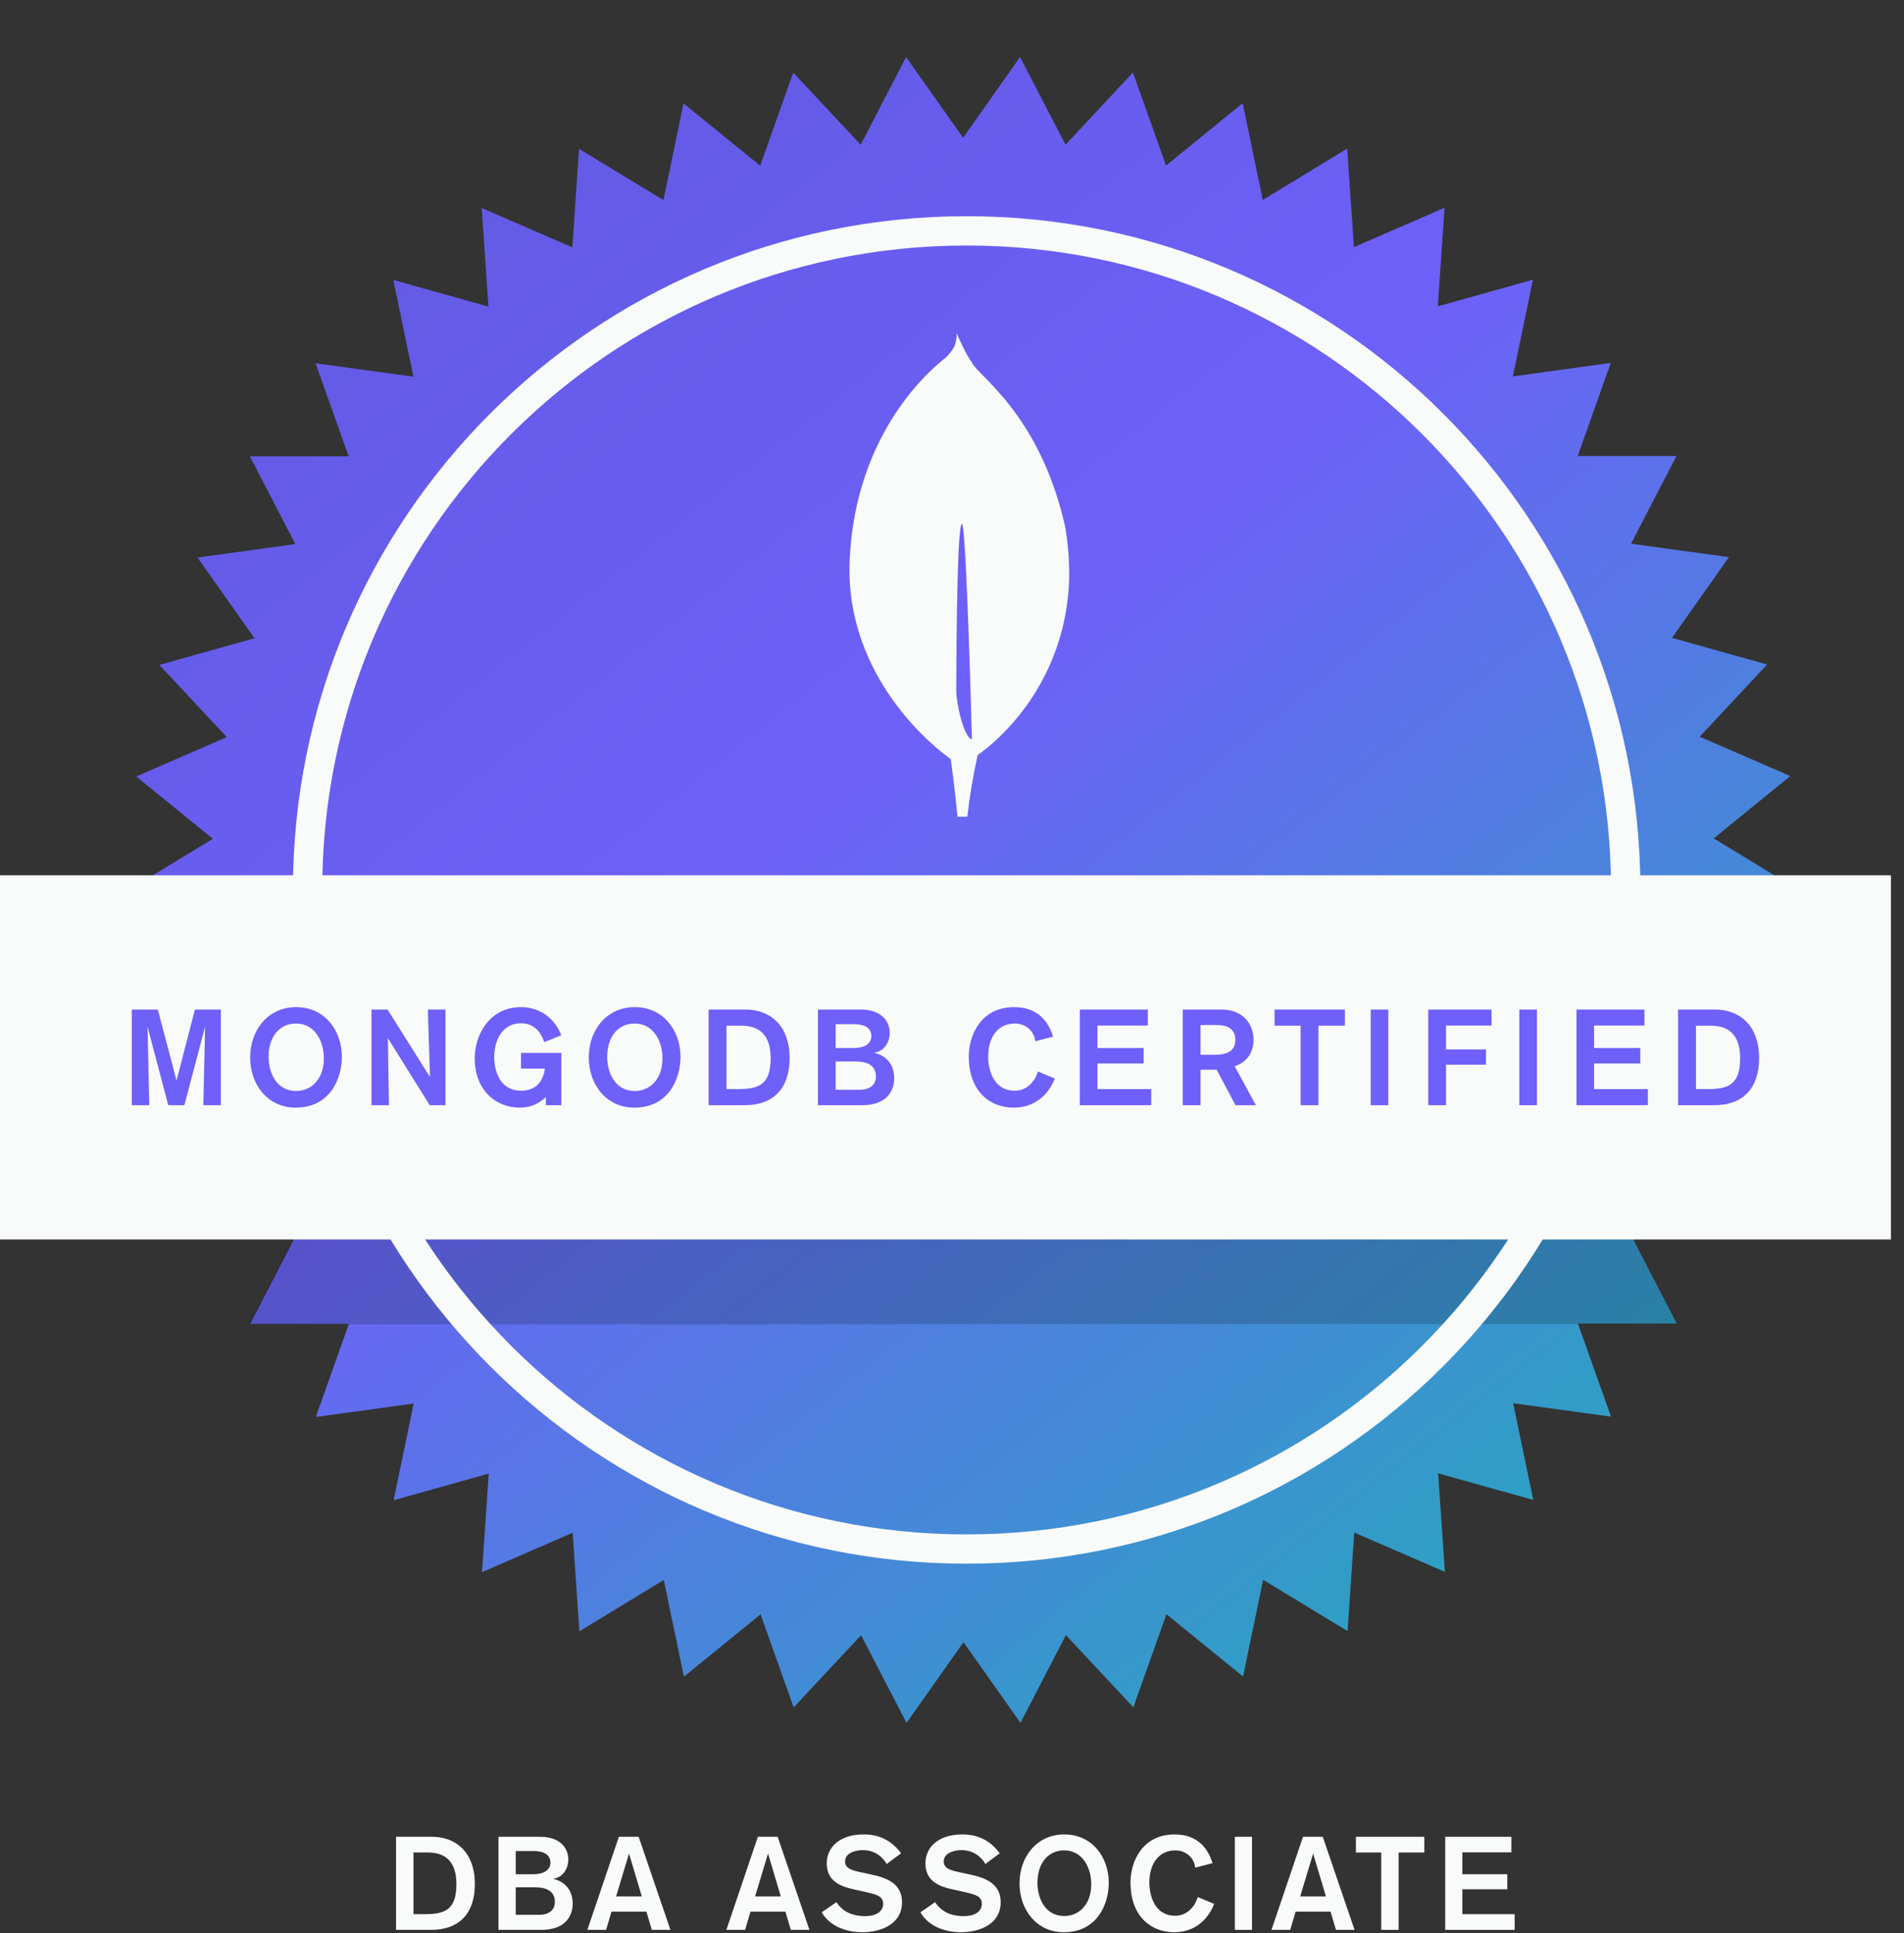 <svg xmlns="http://www.w3.org/2000/svg" width="130" height="132" fill="none" viewBox="0 0 130 132"><rect x="0" y="0" width="130" height="132" fill="#333333" stroke="none"/><path fill="url(#paint0_linear)" d="M61.866 3.896L65.757 9.405L69.646 3.894L72.751 9.881L77.353 4.951L79.614 11.306L84.845 7.048L86.219 13.651L91.981 10.145L92.444 16.874L98.629 14.186L98.171 20.915L104.665 19.094L103.295 25.698L109.977 24.778L107.72 31.134L114.465 31.133L111.364 37.122L118.046 38.039L114.158 43.551L120.653 45.369L116.051 50.3L122.238 52.985L117.007 57.243L122.771 60.747L117.009 64.253L122.242 68.508L116.056 71.197L120.661 76.126L114.167 77.947L118.058 83.457L111.376 84.377L114.48 90.365L107.736 90.367L109.996 96.722L103.313 95.806L104.687 102.409L98.192 100.591L98.654 107.32L92.466 104.635L92.008 111.364L86.244 107.862L84.873 114.466L79.64 110.211L77.382 116.566L72.777 111.638L69.675 117.628L65.784 112.119L61.896 117.63L58.791 111.642L54.188 116.572L51.928 110.218L46.697 114.476L45.322 107.872L39.56 111.378L39.098 104.649L32.912 107.338L33.37 100.608L26.876 102.429L28.246 95.825L21.565 96.745L23.821 90.389L17.077 90.391L20.178 84.401L13.496 83.484L17.384 77.973L10.889 76.154L15.491 71.224L9.304 68.538L14.534 64.28L8.771 60.777L14.533 57.27L9.3 53.015L15.485 50.326L10.88 45.398L17.375 43.576L13.484 38.066L20.166 37.146L17.061 31.158L23.806 31.156L21.546 24.801L28.228 25.718L26.854 19.114L33.35 20.932L32.888 14.203L39.075 16.888L39.534 10.159L45.298 13.662L46.669 7.058L51.902 11.313L54.159 4.957L58.764 9.885L61.866 3.896Z"/><path fill="#061621" d="M114.48 90.388L111.373 84.4L20.082 84.43L16.977 90.42L23.729 90.418L107.728 90.39L114.48 90.388Z" opacity=".2"/><path fill="#F9FBFA" fill-rule="evenodd" d="M112 60.762C112 86.167 91.405 106.762 66 106.762C40.595 106.762 20 86.167 20 60.762C20 35.357 40.595 14.762 66 14.762C91.405 14.762 112 35.357 112 60.762ZM66 104.762C90.3 104.762 110 85.062 110 60.762C110 36.461 90.3 16.762 66 16.762C41.7 16.762 22 36.461 22 60.762C22 85.062 41.7 104.762 66 104.762Z" clip-rule="evenodd"/><path fill="#F9FBFA" d="M27.041 125.408V131.762H29.444C31.316 131.762 32.422 130.673 32.422 128.639C32.422 126.362 31.018 125.408 29.515 125.408H27.041ZM28.229 126.479H29.209C30.389 126.479 31.163 127.073 31.163 128.639C31.163 130.43 30.343 130.691 28.966 130.691H28.229V126.479Z"/><path fill="#F9FBFA" d="M34.034 125.408V131.762H36.959C38.597 131.762 39.101 130.826 39.101 129.962C39.101 128.864 38.336 128.387 37.751 128.279C38.516 128.171 38.804 127.487 38.804 126.965C38.804 126.146 38.21 125.408 36.878 125.408H34.034ZM35.213 126.38H36.446C36.923 126.38 37.58 126.515 37.58 127.163C37.58 127.793 36.941 127.964 36.41 127.964H35.213V126.38ZM35.213 128.855H36.536C37.031 128.855 37.886 128.963 37.886 129.854C37.886 130.322 37.589 130.736 36.779 130.736H35.213V128.855Z"/><path fill="#F9FBFA" d="M45.774 131.762L43.605 125.408H42.255L40.104 131.762H41.382L41.751 130.52H44.136L44.505 131.762H45.774ZM43.821 129.476H42.066L42.948 126.551L43.821 129.476Z"/><path fill="#F9FBFA" d="M55.265 131.762L53.096 125.408H51.746L49.595 131.762H50.873L51.242 130.52H53.627L53.996 131.762H55.265ZM53.312 129.476H51.557L52.439 126.551L53.312 129.476Z"/><path fill="#F9FBFA" d="M61.524 126.533C60.642 125.336 59.526 125.246 58.959 125.246C57.357 125.246 56.448 126.101 56.448 127.226C56.448 128.468 57.456 128.81 58.266 128.99L59.076 129.17C59.877 129.35 60.3 129.467 60.3 129.989C60.3 130.538 59.769 130.826 59.076 130.826C57.906 130.826 57.384 130.286 57.105 129.872L56.106 130.565C56.673 131.546 57.825 131.924 58.887 131.924C60.021 131.924 61.587 131.447 61.587 129.872C61.587 128.594 60.525 128.207 59.526 127.991L58.86 127.847C58.185 127.703 57.699 127.586 57.699 127.091C57.699 126.416 58.617 126.317 58.887 126.317C59.886 126.317 60.345 126.938 60.543 127.262L61.524 126.533Z"/><path fill="#F9FBFA" d="M68.261 126.533C67.379 125.336 66.263 125.246 65.696 125.246C64.094 125.246 63.185 126.101 63.185 127.226C63.185 128.468 64.193 128.81 65.003 128.99L65.813 129.17C66.614 129.35 67.037 129.467 67.037 129.989C67.037 130.538 66.506 130.826 65.813 130.826C64.643 130.826 64.121 130.286 63.842 129.872L62.843 130.565C63.41 131.546 64.562 131.924 65.624 131.924C66.758 131.924 68.324 131.447 68.324 129.872C68.324 128.594 67.262 128.207 66.263 127.991L65.597 127.847C64.922 127.703 64.436 127.586 64.436 127.091C64.436 126.416 65.354 126.317 65.624 126.317C66.623 126.317 67.082 126.938 67.28 127.262L68.261 126.533Z"/><path fill="#F9FBFA" d="M69.611 128.594C69.611 130.376 70.763 131.924 72.635 131.924C74.921 131.924 75.704 129.989 75.704 128.549C75.704 126.83 74.597 125.246 72.662 125.246C70.826 125.246 69.611 126.731 69.611 128.594ZM70.835 128.549C70.835 127.154 71.609 126.335 72.653 126.335C73.913 126.335 74.507 127.514 74.507 128.648C74.507 130.088 73.616 130.817 72.671 130.817C71.312 130.817 70.835 129.539 70.835 128.549Z"/><path fill="#F9FBFA" d="M81.778 129.521C81.589 130.169 81.058 130.799 80.239 130.799C78.826 130.799 78.475 129.404 78.475 128.54C78.475 127.127 79.213 126.335 80.248 126.335C80.95 126.335 81.535 126.821 81.607 127.514L82.786 127.208C82.516 126.299 81.841 125.246 80.203 125.246C77.989 125.246 77.188 127.109 77.188 128.522C77.188 130.898 78.655 131.924 80.158 131.924C81.985 131.924 82.696 130.529 82.903 129.989L81.778 129.521Z"/><path fill="#F9FBFA" d="M85.482 131.762V125.408H84.312V131.762H85.482Z"/><path fill="#F9FBFA" d="M92.484 131.762L90.314 125.408H88.965L86.814 131.762H88.091L88.46 130.52H90.846L91.215 131.762H92.484ZM90.531 129.476H88.775L89.657 126.551L90.531 129.476Z"/><path fill="#F9FBFA" d="M97.249 126.479V125.408H92.578V126.479H94.306V131.762H95.494V126.479H97.249Z"/><path fill="#F9FBFA" d="M103.418 131.762V130.691H99.845V128.99H102.914V127.964H99.845V126.47H103.193V125.408H98.675V131.762H103.418Z"/><path fill="#F9FBFA" d="M72.714 35.9C70.955 28.231 66.801 25.709 66.354 24.746C65.863 24.064 65.369 22.853 65.369 22.853C65.36 22.834 65.347 22.797 65.332 22.762C65.282 23.44 65.255 23.704 64.605 24.39C63.598 25.173 58.432 29.456 58.017 38.17C57.626 46.294 63.957 51.137 64.819 51.755L64.916 51.822C64.916 51.862 65.188 53.76 65.377 55.762H66.047C66.205 54.345 66.442 52.937 66.755 51.545L66.807 51.511C67.189 51.239 67.554 50.944 67.9 50.627L67.939 50.592C71.216 47.596 73.054 43.367 72.999 38.955C72.989 37.931 72.893 36.909 72.714 35.9ZM65.293 47.167C65.293 47.167 65.293 35.771 65.679 35.771C65.976 35.771 66.361 50.472 66.361 50.472C65.827 50.41 65.293 48.054 65.293 47.167Z"/><rect width="129.107" height="24.863" fill="#F9FBFA" transform="translate(0 59.762)"/><path fill="#6E60F9" d="M15.077 75.459V68.928H13.31L12.053 73.775L10.776 68.928H9V75.459H10.193C10.193 75.246 10.073 70.094 10.073 70.094L11.488 75.459H12.589L14.004 70.094C14.004 70.094 13.884 75.302 13.884 75.459H15.077Z"/><path fill="#6E60F9" d="M17.08 72.203C17.08 74.034 18.264 75.625 20.188 75.625C22.538 75.625 23.342 73.637 23.342 72.157C23.342 70.39 22.205 68.762 20.216 68.762C18.329 68.762 17.08 70.288 17.08 72.203ZM18.338 72.157C18.338 70.723 19.134 69.881 20.207 69.881C21.502 69.881 22.112 71.093 22.112 72.258C22.112 73.738 21.196 74.488 20.225 74.488C18.828 74.488 18.338 73.174 18.338 72.157Z"/><path fill="#6E60F9" d="M30.414 75.459V68.928H29.211C29.221 69.076 29.359 73.535 29.359 73.535L26.464 68.928H25.363V75.459H26.557C26.557 75.339 26.483 70.88 26.483 70.88L29.341 75.459H30.414Z"/><path fill="#6E60F9" d="M38.323 75.459V71.888H35.575V72.961H37.203C37.074 73.979 36.445 74.469 35.594 74.469C33.809 74.469 33.744 72.499 33.744 72.221C33.744 70.778 34.465 69.863 35.566 69.863C36.704 69.863 37.046 70.834 37.157 71.148L38.323 70.686C37.934 69.65 36.972 68.762 35.575 68.762C33.365 68.762 32.412 70.723 32.412 72.258C32.412 74.478 33.91 75.625 35.474 75.625C36.204 75.625 36.741 75.394 37.268 74.904V75.459H38.323Z"/><path fill="#6E60F9" d="M40.2 72.203C40.2 74.034 41.384 75.625 43.308 75.625C45.658 75.625 46.463 73.637 46.463 72.157C46.463 70.39 45.325 68.762 43.336 68.762C41.449 68.762 40.2 70.288 40.2 72.203ZM41.458 72.157C41.458 70.723 42.254 69.881 43.327 69.881C44.622 69.881 45.232 71.093 45.232 72.258C45.232 73.738 44.317 74.488 43.345 74.488C41.949 74.488 41.458 73.174 41.458 72.157Z"/><path fill="#6E60F9" d="M48.382 68.928V75.459H50.852C52.776 75.459 53.913 74.34 53.913 72.249C53.913 69.909 52.47 68.928 50.926 68.928H48.382ZM49.603 70.029H50.611C51.823 70.029 52.618 70.64 52.618 72.249C52.618 74.09 51.777 74.358 50.361 74.358H49.603V70.029Z"/><path fill="#6E60F9" d="M55.847 68.928V75.459H58.853C60.536 75.459 61.054 74.497 61.054 73.609C61.054 72.48 60.268 71.99 59.667 71.879C60.453 71.768 60.749 71.065 60.749 70.529C60.749 69.687 60.139 68.928 58.77 68.928H55.847ZM57.058 69.927H58.326C58.816 69.927 59.491 70.066 59.491 70.732C59.491 71.38 58.834 71.555 58.289 71.555H57.058V69.927ZM57.058 72.471H58.418C58.927 72.471 59.806 72.582 59.806 73.498C59.806 73.979 59.5 74.404 58.668 74.404H57.058V72.471Z"/><path fill="#6E60F9" d="M70.865 73.156C70.67 73.822 70.125 74.469 69.283 74.469C67.831 74.469 67.47 73.035 67.47 72.147C67.47 70.695 68.228 69.881 69.292 69.881C70.014 69.881 70.615 70.381 70.689 71.093L71.901 70.778C71.623 69.844 70.929 68.762 69.246 68.762C66.97 68.762 66.147 70.677 66.147 72.129C66.147 74.571 67.655 75.625 69.2 75.625C71.077 75.625 71.808 74.192 72.021 73.637L70.865 73.156Z"/><path fill="#6E60F9" d="M78.602 75.459V74.358H74.93V72.61H78.084V71.555H74.93V70.02H78.371V68.928H73.727V75.459H78.602Z"/><path fill="#6E60F9" d="M80.757 68.928V75.459H81.969V73.035H83.07L84.356 75.459H85.752L84.3 72.795C85.336 72.453 85.586 71.629 85.586 71C85.586 69.77 84.716 68.928 83.43 68.928H80.757ZM81.969 69.983H83.079C83.865 69.983 84.346 70.288 84.346 70.991C84.346 71.759 83.791 72.018 82.912 72.018H81.969V69.983Z"/><path fill="#6E60F9" d="M91.825 70.029V68.928H87.024V70.029H88.8V75.459H90.021V70.029H91.825Z"/><path fill="#6E60F9" d="M94.79 75.459V68.928H93.587V75.459H94.79Z"/><path fill="#6E60F9" d="M101.838 70.02V68.928H97.518V75.459H98.73V72.693H101.459V71.648H98.73V70.02H101.838Z"/><path fill="#6E60F9" d="M104.937 75.459V68.928H103.734V75.459H104.937Z"/><path fill="#6E60F9" d="M112.512 75.459V74.358H108.84V72.61H111.994V71.555H108.84V70.02H112.281V68.928H107.638V75.459H112.512Z"/><path fill="#6E60F9" d="M114.575 68.928V75.459H117.045C118.969 75.459 120.107 74.34 120.107 72.249C120.107 69.909 118.664 68.928 117.119 68.928H114.575ZM115.796 70.029H116.804C118.016 70.029 118.812 70.64 118.812 72.249C118.812 74.09 117.97 74.358 116.555 74.358H115.796V70.029Z"/><defs><linearGradient id="paint0_linear" x1="104" x2="-23" y1="102.22" y2="-57.78" gradientUnits="userSpaceOnUse"><stop stop-color="#2F9FC5"/><stop offset=".331" stop-color="#6E60F9"/><stop offset="1" stop-color="#4F4FBF"/></linearGradient></defs></svg>